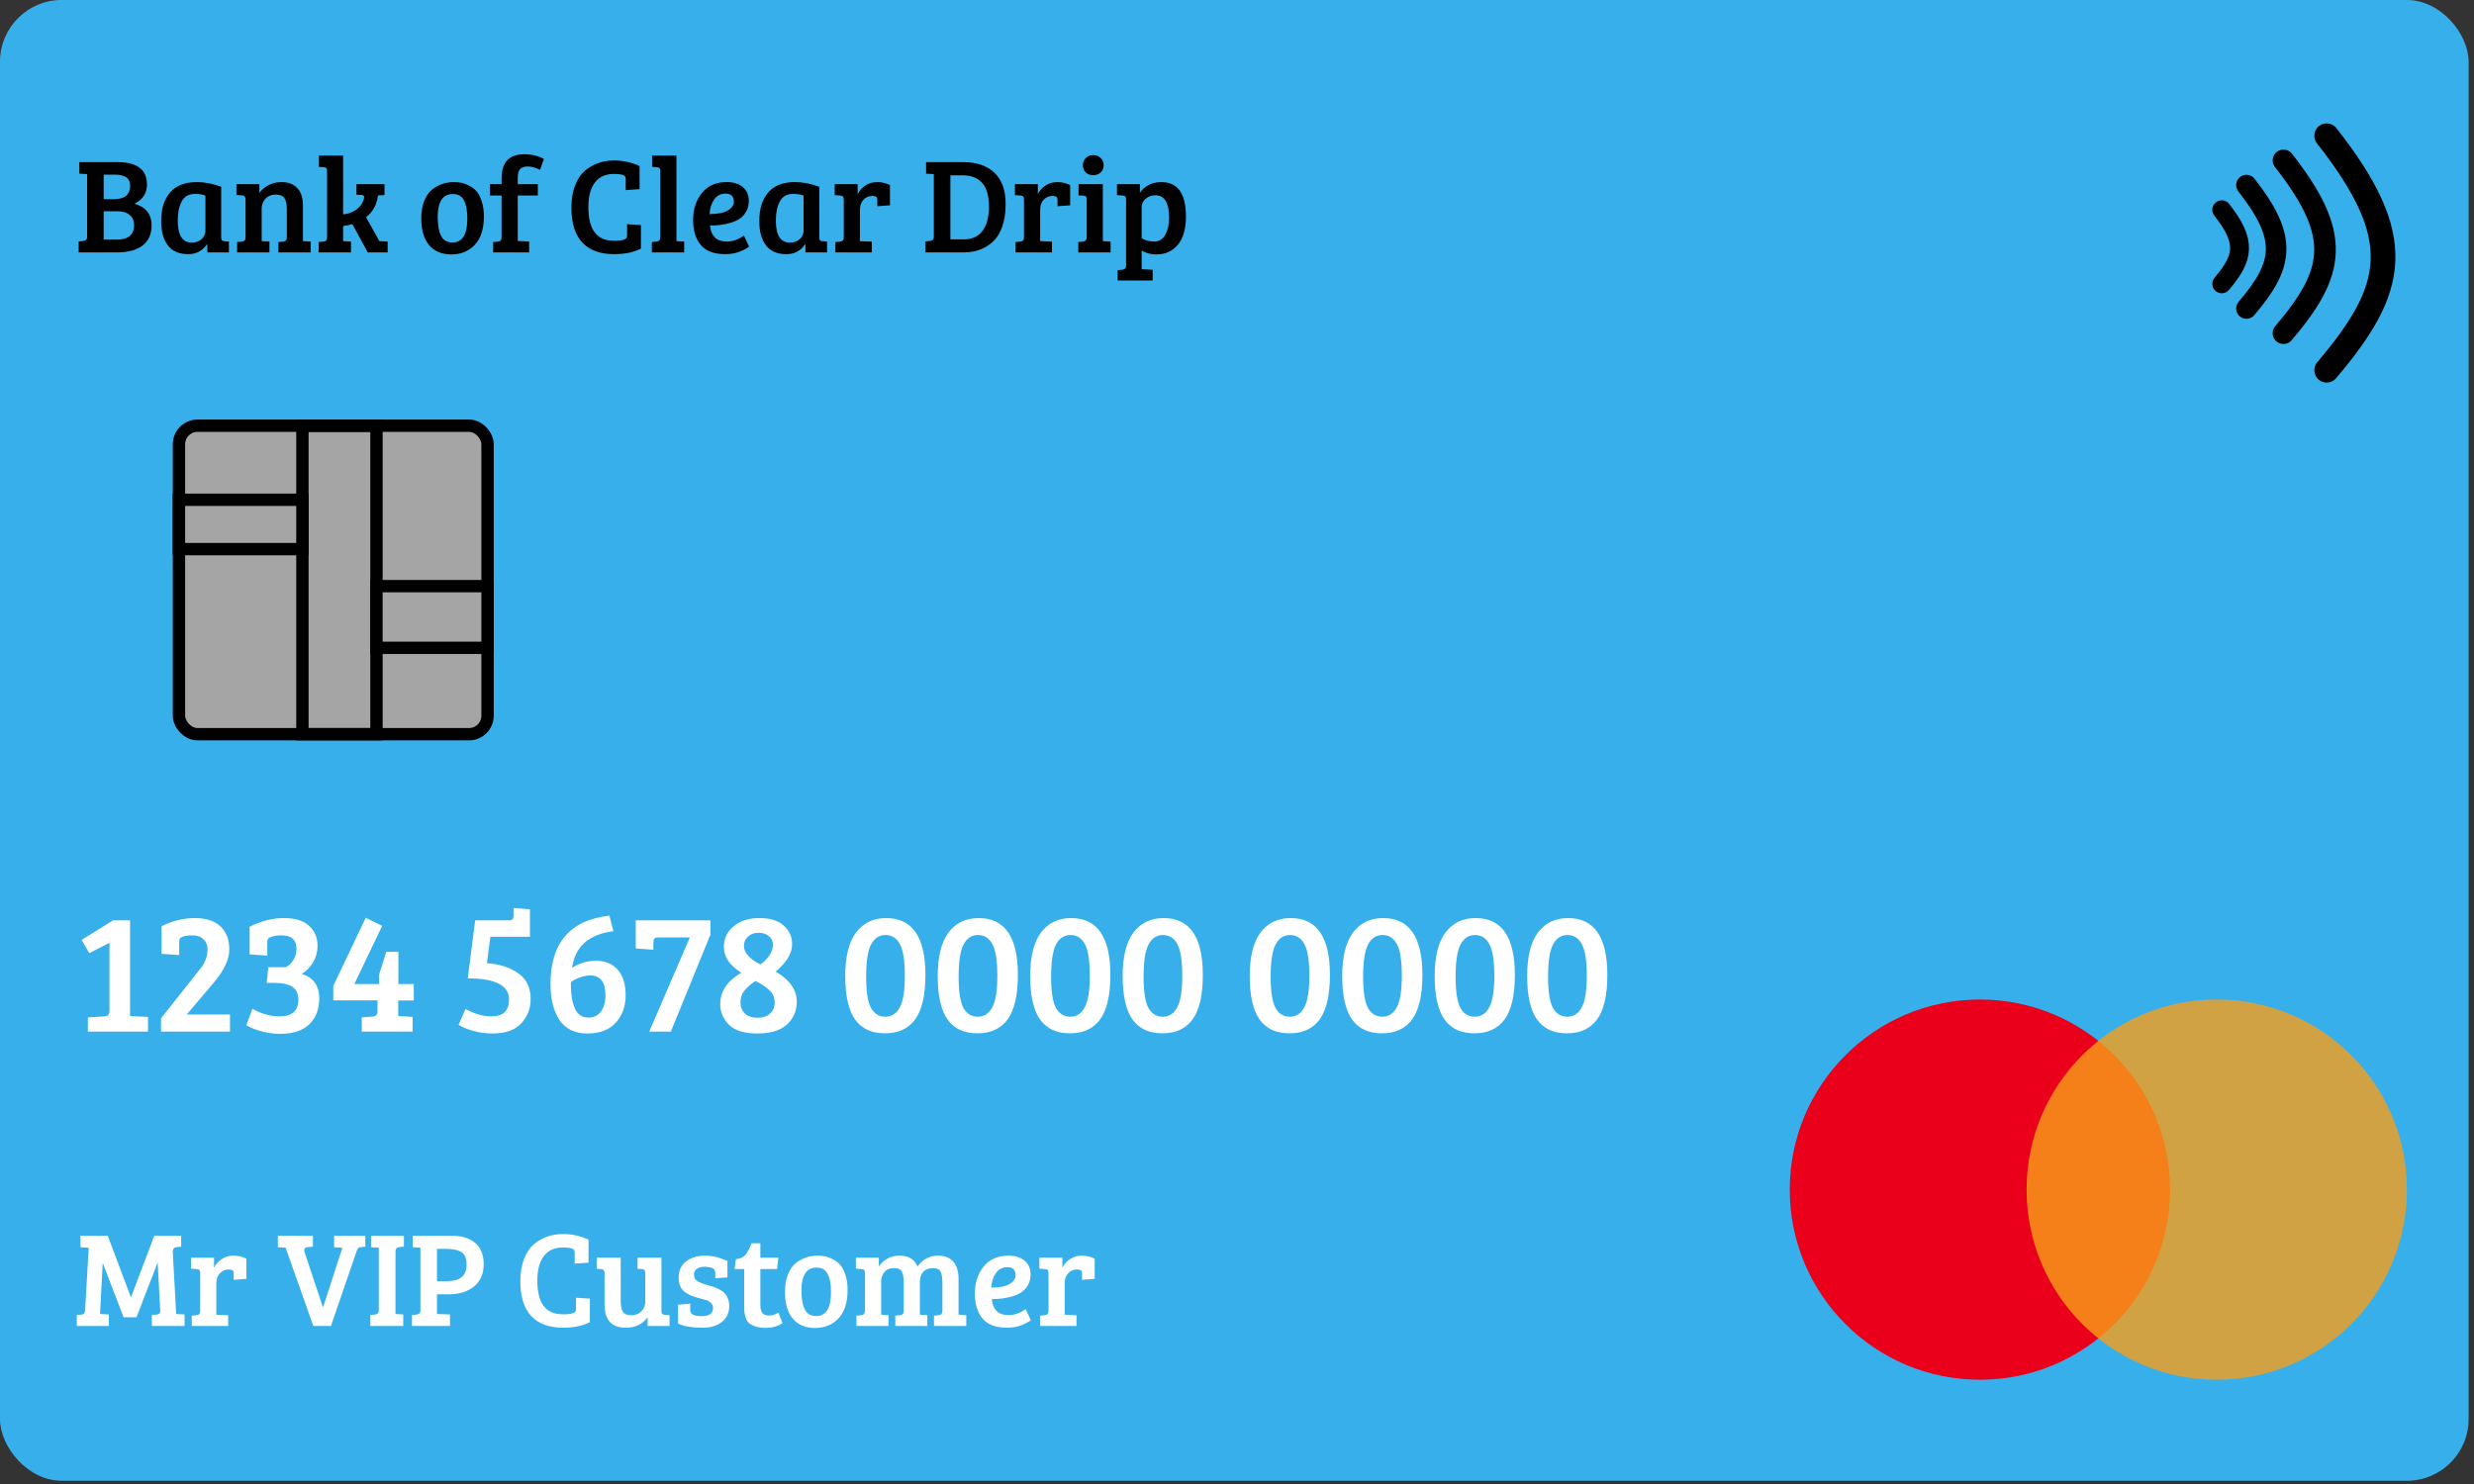 <svg width="175" height="105" viewBox="0 0 175 105" fill="none" xmlns="http://www.w3.org/2000/svg">
<rect x="0" y="0" width="175" height="105" fill="#333333" stroke="none"/>
<rect width="174.619" height="104.772" rx="4.365" fill="#37AFEB"/>
<circle cx="140.05" cy="84.172" r="13.451" fill="#EA001B"/>
<circle opacity="0.8" cx="156.803" cy="84.172" r="13.451" fill="#F79F1A"/>
<path d="M7.744 71.511V66.707L6.314 67.44L5.776 66.499L8.001 65.118H9.199V71.89L10.47 71.951V72.99H6.216V71.987L7.39 71.914C7.512 71.906 7.602 71.873 7.659 71.816C7.716 71.759 7.744 71.657 7.744 71.511ZM11.391 72.99V72.049L13.823 68.981C14.076 68.654 14.243 68.439 14.325 68.333C14.406 68.219 14.483 68.064 14.557 67.868C14.638 67.664 14.679 67.424 14.679 67.147C14.679 66.862 14.581 66.629 14.386 66.45C14.198 66.271 13.954 66.181 13.652 66.181C13.359 66.181 13.135 66.206 12.98 66.255C12.833 66.304 12.744 66.361 12.711 66.426C12.687 66.483 12.675 66.577 12.675 66.707V67.575L11.428 67.489V65.534C12.194 65.15 12.98 64.959 13.787 64.959C14.594 64.959 15.201 65.159 15.608 65.558C16.015 65.949 16.219 66.487 16.219 67.171C16.219 67.856 15.873 68.618 15.18 69.457L13.212 71.78H16.268V72.99H11.391ZM18.978 68.43H20.237C20.726 68.121 20.97 67.685 20.97 67.123C20.97 66.495 20.616 66.181 19.907 66.181C19.646 66.181 19.426 66.21 19.247 66.267C19.076 66.324 18.974 66.385 18.941 66.45C18.917 66.507 18.905 66.601 18.905 66.731V67.612L17.658 67.526V65.57C18.473 65.163 19.279 64.959 20.078 64.959C20.877 64.959 21.472 65.142 21.863 65.509C22.262 65.868 22.462 66.336 22.462 66.915C22.462 67.338 22.36 67.726 22.156 68.076C21.952 68.418 21.683 68.695 21.349 68.907C22.172 69.168 22.584 69.746 22.584 70.643C22.584 71.393 22.352 72 21.887 72.464C21.423 72.921 20.734 73.149 19.821 73.149C19.373 73.149 18.925 73.088 18.477 72.965C18.037 72.843 17.686 72.701 17.426 72.537L17.854 71.376C18.497 71.735 19.137 71.914 19.773 71.914C20.661 71.914 21.105 71.519 21.105 70.728C21.105 70.321 20.97 70.023 20.701 69.836C20.433 69.641 19.976 69.543 19.332 69.543H18.868L18.978 68.43ZM27.326 67.343H28.181V69.628H29.269V70.79H28.169V71.89L29.184 71.951V72.99H25.59V71.987L26.348 71.926C26.584 71.91 26.702 71.796 26.702 71.584V70.777H23.573V69.763L25.871 64.935L27.032 65.509L25.064 69.628H26.812V68.968L27.326 67.343ZM37.487 66.279H34.688L34.444 68.149C35.356 68.215 36.098 68.455 36.668 68.871C37.247 69.278 37.536 69.885 37.536 70.692C37.536 71.352 37.316 71.922 36.876 72.403C36.436 72.884 35.752 73.124 34.823 73.124C34.366 73.124 33.918 73.063 33.478 72.941C33.046 72.819 32.7 72.676 32.439 72.513L32.928 71.388C33.564 71.739 34.175 71.914 34.761 71.914C35.593 71.914 36.008 71.515 36.008 70.716C36.008 69.722 35.035 69.225 33.087 69.225L33.612 65.118H36.045C36.232 65.118 36.326 65.004 36.326 64.776V64.25L37.487 64.336V66.279ZM43.108 64.788L43.389 65.888C41.645 66.108 40.672 66.972 40.468 68.479C40.981 68.145 41.552 67.978 42.179 67.978C42.815 67.978 43.32 68.19 43.695 68.614C44.07 69.037 44.257 69.641 44.257 70.423C44.257 71.197 44.025 71.841 43.56 72.354C43.104 72.868 42.432 73.124 41.544 73.124C40.663 73.124 40.007 72.806 39.575 72.171C39.152 71.535 38.94 70.684 38.94 69.616C38.94 66.707 40.329 65.097 43.108 64.788ZM42.827 70.411C42.827 69.482 42.464 69.017 41.739 69.017C41.527 69.017 41.283 69.066 41.006 69.164C40.737 69.262 40.529 69.372 40.382 69.494C40.382 69.575 40.382 69.657 40.382 69.738C40.382 70.382 40.476 70.92 40.663 71.352C40.851 71.784 41.177 72 41.641 72C41.992 72 42.277 71.861 42.497 71.584C42.717 71.299 42.827 70.908 42.827 70.411ZM44.971 65.118H50.252V66.132L47.452 72.99H45.925L48.797 66.328H46.487C46.307 66.328 46.218 66.454 46.218 66.707V67.196L44.971 67.11V65.118ZM50.946 71.046C50.946 70.142 51.444 69.4 52.438 68.822C51.615 68.316 51.203 67.709 51.203 67C51.203 66.414 51.431 65.929 51.888 65.546C52.344 65.155 52.955 64.959 53.721 64.959C54.487 64.959 55.062 65.138 55.445 65.497C55.836 65.847 56.031 66.279 56.031 66.793C56.031 67.444 55.644 68.096 54.87 68.748C55.864 69.327 56.361 70.036 56.361 70.875C56.361 71.519 56.129 72.057 55.665 72.489C55.2 72.912 54.503 73.124 53.574 73.124C52.654 73.124 51.985 72.921 51.57 72.513C51.154 72.097 50.946 71.609 50.946 71.046ZM53.574 72.012C53.957 72.012 54.255 71.914 54.467 71.719C54.687 71.523 54.797 71.258 54.797 70.924C54.797 70.59 54.683 70.313 54.455 70.093C54.226 69.865 53.888 69.636 53.44 69.408C53.098 69.636 52.833 69.869 52.645 70.105C52.466 70.333 52.377 70.606 52.377 70.924C52.377 71.234 52.478 71.494 52.682 71.706C52.894 71.91 53.191 72.012 53.574 72.012ZM54.675 66.854C54.675 66.593 54.577 66.385 54.381 66.23C54.194 66.075 53.949 65.998 53.648 65.998C53.354 65.998 53.11 66.088 52.914 66.267C52.719 66.438 52.621 66.654 52.621 66.915C52.621 67.404 53.008 67.844 53.782 68.235C54.027 68.072 54.234 67.868 54.406 67.624C54.585 67.371 54.675 67.114 54.675 66.854ZM62.685 64.959C64.535 64.959 65.46 66.299 65.46 68.981C65.46 70.406 65.219 71.454 64.739 72.122C64.258 72.782 63.545 73.112 62.599 73.112C61.654 73.112 60.949 72.786 60.485 72.134C60.02 71.474 59.788 70.451 59.788 69.066C59.788 67.681 60.045 66.65 60.558 65.974C61.072 65.297 61.781 64.959 62.685 64.959ZM61.609 71.315C61.846 71.731 62.184 71.939 62.624 71.939C63.064 71.939 63.402 71.723 63.639 71.291C63.883 70.859 64.005 70.109 64.005 69.042C64.005 67.966 63.887 67.216 63.651 66.793C63.423 66.369 63.084 66.157 62.636 66.157C62.188 66.157 61.846 66.385 61.609 66.841C61.381 67.29 61.267 68.043 61.267 69.103C61.267 70.154 61.381 70.891 61.609 71.315ZM69.227 64.959C71.076 64.959 72.001 66.299 72.001 68.981C72.001 70.406 71.761 71.454 71.28 72.122C70.799 72.782 70.086 73.112 69.141 73.112C68.196 73.112 67.491 72.786 67.026 72.134C66.562 71.474 66.33 70.451 66.33 69.066C66.33 67.681 66.586 66.65 67.1 65.974C67.613 65.297 68.322 64.959 69.227 64.959ZM68.151 71.315C68.387 71.731 68.725 71.939 69.165 71.939C69.605 71.939 69.944 71.723 70.18 71.291C70.424 70.859 70.547 70.109 70.547 69.042C70.547 67.966 70.428 67.216 70.192 66.793C69.964 66.369 69.626 66.157 69.178 66.157C68.729 66.157 68.387 66.385 68.151 66.841C67.923 67.29 67.809 68.043 67.809 69.103C67.809 70.154 67.923 70.891 68.151 71.315ZM75.768 64.959C77.618 64.959 78.543 66.299 78.543 68.981C78.543 70.406 78.302 71.454 77.821 72.122C77.341 72.782 76.628 73.112 75.682 73.112C74.737 73.112 74.032 72.786 73.568 72.134C73.103 71.474 72.871 70.451 72.871 69.066C72.871 67.681 73.128 66.65 73.641 65.974C74.154 65.297 74.863 64.959 75.768 64.959ZM74.692 71.315C74.929 71.731 75.267 71.939 75.707 71.939C76.147 71.939 76.485 71.723 76.721 71.291C76.966 70.859 77.088 70.109 77.088 69.042C77.088 67.966 76.97 67.216 76.734 66.793C76.505 66.369 76.167 66.157 75.719 66.157C75.271 66.157 74.929 66.385 74.692 66.841C74.464 67.29 74.35 68.043 74.35 69.103C74.35 70.154 74.464 70.891 74.692 71.315ZM82.309 64.959C84.159 64.959 85.084 66.299 85.084 68.981C85.084 70.406 84.844 71.454 84.363 72.122C83.882 72.782 83.169 73.112 82.224 73.112C81.278 73.112 80.574 72.786 80.109 72.134C79.645 71.474 79.412 70.451 79.412 69.066C79.412 67.681 79.669 66.65 80.182 65.974C80.696 65.297 81.405 64.959 82.309 64.959ZM81.234 71.315C81.47 71.731 81.808 71.939 82.248 71.939C82.688 71.939 83.026 71.723 83.263 71.291C83.507 70.859 83.629 70.109 83.629 69.042C83.629 67.966 83.511 67.216 83.275 66.793C83.047 66.369 82.709 66.157 82.26 66.157C81.812 66.157 81.47 66.385 81.234 66.841C81.005 67.29 80.891 68.043 80.891 69.103C80.891 70.154 81.005 70.891 81.234 71.315ZM91.298 64.959C93.148 64.959 94.073 66.299 94.073 68.981C94.073 70.406 93.832 71.454 93.351 72.122C92.871 72.782 92.157 73.112 91.212 73.112C90.267 73.112 89.562 72.786 89.098 72.134C88.633 71.474 88.401 70.451 88.401 69.066C88.401 67.681 88.657 66.65 89.171 65.974C89.684 65.297 90.393 64.959 91.298 64.959ZM90.222 71.315C90.458 71.731 90.797 71.939 91.237 71.939C91.677 71.939 92.015 71.723 92.251 71.291C92.496 70.859 92.618 70.109 92.618 69.042C92.618 67.966 92.5 67.216 92.263 66.793C92.035 66.369 91.697 66.157 91.249 66.157C90.801 66.157 90.458 66.385 90.222 66.841C89.994 67.29 89.88 68.043 89.88 69.103C89.88 70.154 89.994 70.891 90.222 71.315ZM97.839 64.959C99.689 64.959 100.614 66.299 100.614 68.981C100.614 70.406 100.373 71.454 99.893 72.122C99.412 72.782 98.699 73.112 97.754 73.112C96.808 73.112 96.103 72.786 95.639 72.134C95.174 71.474 94.942 70.451 94.942 69.066C94.942 67.681 95.199 66.65 95.712 65.974C96.226 65.297 96.935 64.959 97.839 64.959ZM96.763 71.315C97 71.731 97.338 71.939 97.778 71.939C98.218 71.939 98.556 71.723 98.793 71.291C99.037 70.859 99.159 70.109 99.159 69.042C99.159 67.966 99.041 67.216 98.805 66.793C98.577 66.369 98.239 66.157 97.79 66.157C97.342 66.157 97 66.385 96.763 66.841C96.535 67.29 96.421 68.043 96.421 69.103C96.421 70.154 96.535 70.891 96.763 71.315ZM104.381 64.959C106.23 64.959 107.155 66.299 107.155 68.981C107.155 70.406 106.915 71.454 106.434 72.122C105.953 72.782 105.24 73.112 104.295 73.112C103.35 73.112 102.645 72.786 102.18 72.134C101.716 71.474 101.484 70.451 101.484 69.066C101.484 67.681 101.74 66.65 102.254 65.974C102.767 65.297 103.476 64.959 104.381 64.959ZM103.305 71.315C103.541 71.731 103.879 71.939 104.319 71.939C104.76 71.939 105.098 71.723 105.334 71.291C105.578 70.859 105.701 70.109 105.701 69.042C105.701 67.966 105.583 67.216 105.346 66.793C105.118 66.369 104.78 66.157 104.332 66.157C103.884 66.157 103.541 66.385 103.305 66.841C103.077 67.29 102.963 68.043 102.963 69.103C102.963 70.154 103.077 70.891 103.305 71.315ZM110.922 64.959C112.772 64.959 113.697 66.299 113.697 68.981C113.697 70.406 113.456 71.454 112.976 72.122C112.495 72.782 111.782 73.112 110.836 73.112C109.891 73.112 109.186 72.786 108.722 72.134C108.257 71.474 108.025 70.451 108.025 69.066C108.025 67.681 108.282 66.65 108.795 65.974C109.309 65.297 110.017 64.959 110.922 64.959ZM109.846 71.315C110.083 71.731 110.421 71.939 110.861 71.939C111.301 71.939 111.639 71.723 111.875 71.291C112.12 70.859 112.242 70.109 112.242 69.042C112.242 67.966 112.124 67.216 111.888 66.793C111.659 66.369 111.321 66.157 110.873 66.157C110.425 66.157 110.083 66.385 109.846 66.841C109.618 67.29 109.504 68.043 109.504 69.103C109.504 70.154 109.618 70.891 109.846 71.315Z" fill="white"/>
<path d="M7.62 87.431L9.253 91.772H9.272L10.915 87.431H12.816V88.209L12.499 88.237C12.307 88.257 12.214 88.369 12.221 88.574L12.461 92.972L13.056 93.001V93.817H10.742V93.04L11.088 93.011C11.26 92.998 11.344 92.915 11.337 92.761L11.155 89.371H11.136L9.656 93.203H8.744L7.284 89.409H7.265L7.073 92.972L7.697 93.001V93.817H5.431V93.04L5.776 93.011C5.924 92.998 6.004 92.911 6.017 92.751L6.276 88.285L5.69 88.247V87.431H7.62ZM14.161 92.742V90.081C14.161 89.979 14.141 89.909 14.103 89.87C14.071 89.825 14.01 89.8 13.921 89.793L13.517 89.764V88.987H15.14V89.707C15.255 89.457 15.435 89.252 15.678 89.092C15.921 88.926 16.2 88.843 16.514 88.843C16.834 88.843 17.138 88.913 17.426 89.054V90.485L16.533 90.552V90.11C16.533 89.982 16.501 89.902 16.437 89.87C16.366 89.838 16.28 89.822 16.177 89.822C15.921 89.822 15.71 89.915 15.544 90.101C15.383 90.28 15.303 90.51 15.303 90.792V93.02L16.139 93.059V93.817H13.565V93.088L13.882 93.059C13.978 93.046 14.049 93.02 14.093 92.982C14.138 92.937 14.161 92.857 14.161 92.742ZM21.538 88.574L22.825 92.444H22.872L24.217 88.285L23.631 88.247V87.431H25.84V88.209L25.523 88.237C25.44 88.244 25.379 88.269 25.341 88.314C25.302 88.353 25.264 88.423 25.226 88.525L23.41 93.817H22.162L20.203 88.276L19.655 88.247V87.431H22.133V88.209L21.816 88.237C21.618 88.25 21.518 88.327 21.518 88.468C21.518 88.5 21.525 88.535 21.538 88.574ZM26.794 92.694V88.276L26.246 88.247V87.431H28.571V88.209L28.254 88.237C28.068 88.257 27.975 88.359 27.975 88.545V92.972L28.523 93.001V93.817H26.198V93.04L26.515 93.011C26.611 92.998 26.682 92.972 26.727 92.934C26.771 92.889 26.794 92.809 26.794 92.694ZM29.143 93.817V93.04L29.46 93.011C29.646 92.991 29.739 92.902 29.739 92.742V88.276L29.191 88.247V87.431H31.938C32.655 87.431 33.212 87.6 33.609 87.94C34.013 88.273 34.214 88.775 34.214 89.448C34.214 90.12 33.987 90.645 33.532 91.023C33.078 91.394 32.476 91.58 31.727 91.58H30.91V92.972L31.832 93.001V93.817H29.143ZM30.91 90.648H31.602C32.537 90.648 33.004 90.267 33.004 89.505C33.004 89.044 32.883 88.74 32.639 88.593C32.402 88.439 32.021 88.362 31.496 88.362H30.91V90.648ZM40.611 88.449C40.541 88.327 40.278 88.266 39.824 88.266C39.228 88.266 38.777 88.468 38.469 88.871C38.162 89.275 38.008 89.857 38.008 90.619C38.008 92.201 38.601 92.991 39.785 92.991C39.804 92.991 39.888 92.991 40.035 92.991C40.188 92.991 40.333 92.972 40.467 92.934C40.601 92.889 40.681 92.844 40.707 92.799C40.733 92.754 40.745 92.684 40.745 92.588V91.82L41.725 91.887V93.549C41.226 93.811 40.592 93.942 39.824 93.942C38.844 93.942 38.095 93.667 37.576 93.116C37.064 92.566 36.808 91.746 36.808 90.658C36.808 90.056 36.894 89.531 37.067 89.083C37.24 88.634 37.474 88.285 37.768 88.036C38.344 87.555 39.03 87.315 39.824 87.315C40.464 87.315 41.066 87.447 41.629 87.709V89.342L40.649 89.409V88.66C40.649 88.564 40.637 88.493 40.611 88.449ZM47.364 93.059V93.817H45.809V93.193C45.456 93.692 44.938 93.942 44.253 93.942C43.26 93.942 42.764 93.388 42.764 92.281V90.062C42.764 89.889 42.684 89.8 42.524 89.793L42.217 89.774V88.987H43.907V92.031C43.907 92.37 43.955 92.626 44.051 92.799C44.147 92.972 44.346 93.059 44.646 93.059C44.947 93.059 45.187 92.966 45.367 92.78C45.552 92.594 45.645 92.37 45.645 92.108V90.081C45.645 89.979 45.626 89.909 45.588 89.87C45.556 89.825 45.495 89.8 45.405 89.793L45.098 89.774V88.987H46.788V92.751C46.788 92.854 46.804 92.924 46.836 92.963C46.868 92.995 46.932 93.017 47.028 93.03L47.364 93.059ZM50.371 89.716C50.217 89.659 50.032 89.63 49.814 89.63C49.596 89.63 49.42 89.681 49.286 89.784C49.158 89.88 49.094 90.001 49.094 90.149C49.094 90.29 49.116 90.401 49.161 90.485C49.212 90.562 49.289 90.629 49.391 90.686C49.551 90.77 49.743 90.843 49.968 90.907C50.192 90.965 50.358 91.013 50.467 91.051C50.576 91.083 50.71 91.141 50.87 91.224C51.037 91.308 51.162 91.397 51.245 91.493C51.469 91.73 51.581 92.034 51.581 92.406C51.581 92.886 51.405 93.263 51.053 93.539C50.707 93.808 50.265 93.942 49.727 93.942C48.946 93.942 48.357 93.843 47.96 93.644V92.309L48.825 92.242V92.703C48.825 92.985 49.094 93.126 49.631 93.126C50.169 93.126 50.438 92.931 50.438 92.54C50.438 92.399 50.39 92.284 50.294 92.194C50.205 92.105 50.115 92.044 50.025 92.012C49.935 91.98 49.827 91.948 49.699 91.916C49.577 91.884 49.455 91.852 49.334 91.82C49.218 91.788 49.09 91.746 48.95 91.695C48.815 91.637 48.665 91.557 48.498 91.455C48.172 91.243 48.008 90.891 48.008 90.398C48.008 89.899 48.184 89.515 48.537 89.246C48.889 88.977 49.331 88.843 49.862 88.843C50.4 88.843 50.931 88.971 51.456 89.227V90.379L50.592 90.446V90.043C50.592 89.883 50.518 89.774 50.371 89.716ZM53.16 87.969H53.784V88.987H55.062L54.966 89.793H53.784V92.319C53.784 92.601 53.836 92.799 53.938 92.915C54.04 93.023 54.197 93.078 54.408 93.078C54.626 93.078 54.844 93.011 55.062 92.876L55.35 93.616C55.03 93.84 54.623 93.952 54.13 93.952C53.842 93.952 53.599 93.913 53.4 93.837C53.202 93.766 53.054 93.686 52.958 93.597C52.862 93.507 52.789 93.376 52.737 93.203C52.686 93.03 52.657 92.895 52.651 92.799C52.645 92.697 52.641 92.55 52.641 92.358V89.793H51.959L52.056 89.092C52.356 89.067 52.584 88.961 52.737 88.775C52.891 88.583 53.032 88.314 53.16 87.969ZM57.736 93.116C58.434 93.116 58.782 92.553 58.782 91.426C58.782 90.856 58.702 90.424 58.542 90.129C58.389 89.835 58.126 89.688 57.755 89.688C57.39 89.688 57.121 89.829 56.948 90.11C56.775 90.392 56.689 90.776 56.689 91.263C56.689 92.165 56.855 92.732 57.188 92.963C57.335 93.065 57.518 93.116 57.736 93.116ZM55.527 91.397C55.527 90.923 55.597 90.514 55.738 90.168C55.879 89.816 56.068 89.547 56.305 89.361C56.759 89.015 57.262 88.843 57.812 88.843C58.197 88.843 58.52 88.906 58.782 89.035C59.051 89.156 59.259 89.3 59.407 89.467C59.56 89.627 59.688 89.864 59.791 90.177C59.9 90.485 59.954 90.85 59.954 91.272C59.954 92.156 59.74 92.825 59.311 93.28C58.882 93.734 58.331 93.961 57.659 93.961C56.993 93.961 56.471 93.747 56.093 93.318C55.715 92.883 55.527 92.242 55.527 91.397ZM60.543 89.764V88.987H62.166V89.611C62.525 89.099 63.014 88.843 63.636 88.843C64.263 88.843 64.686 89.099 64.903 89.611C65.262 89.099 65.749 88.843 66.363 88.843C66.824 88.843 67.18 88.983 67.429 89.265C67.679 89.54 67.804 89.957 67.804 90.514V93.02L68.351 93.049V93.817H66.065V93.088L66.382 93.059C66.478 93.046 66.546 93.02 66.584 92.982C66.629 92.937 66.654 92.86 66.661 92.751V90.763C66.661 90.411 66.619 90.152 66.536 89.985C66.459 89.812 66.273 89.726 65.979 89.726C65.684 89.726 65.457 89.816 65.297 89.995C65.143 90.174 65.067 90.414 65.067 90.715V93.02L65.595 93.049V93.817H63.328V93.088L63.645 93.059C63.741 93.046 63.812 93.02 63.856 92.982C63.901 92.937 63.924 92.857 63.924 92.742V90.763C63.924 90.411 63.882 90.152 63.799 89.985C63.722 89.812 63.533 89.726 63.232 89.726C62.938 89.726 62.714 89.819 62.56 90.005C62.406 90.19 62.329 90.421 62.329 90.696V93.02L62.848 93.049V93.817H60.581V93.088L60.898 93.059C60.994 93.046 61.065 93.02 61.11 92.982C61.154 92.937 61.177 92.857 61.177 92.742H61.187V90.091C61.187 89.982 61.167 89.909 61.129 89.87C61.097 89.825 61.036 89.8 60.946 89.793L60.543 89.764ZM71.33 88.843C71.811 88.843 72.192 88.961 72.473 89.198C72.755 89.428 72.896 89.755 72.896 90.177C72.896 90.459 72.835 90.709 72.713 90.927C72.592 91.138 72.441 91.304 72.262 91.426C72.083 91.548 71.865 91.647 71.609 91.724C71.18 91.852 70.697 91.916 70.159 91.916C70.178 92.255 70.284 92.53 70.476 92.742C70.668 92.947 70.962 93.049 71.359 93.049C71.756 93.049 72.153 92.908 72.55 92.626L72.915 93.404C72.787 93.52 72.569 93.638 72.262 93.76C71.961 93.881 71.615 93.942 71.225 93.942C70.444 93.942 69.871 93.728 69.506 93.299C69.141 92.863 68.958 92.268 68.958 91.512C68.958 90.757 69.166 90.123 69.582 89.611C69.999 89.099 70.581 88.843 71.33 88.843ZM70.889 91.042C71.126 90.997 71.343 90.904 71.542 90.763C71.74 90.616 71.84 90.443 71.84 90.245C71.84 89.854 71.647 89.659 71.263 89.659C70.905 89.659 70.629 89.803 70.437 90.091C70.245 90.373 70.139 90.712 70.12 91.109C70.402 91.103 70.658 91.08 70.889 91.042ZM74.167 92.742V90.081C74.167 89.979 74.148 89.909 74.11 89.87C74.078 89.825 74.017 89.8 73.927 89.793L73.524 89.764V88.987H75.147V89.707C75.262 89.457 75.441 89.252 75.685 89.092C75.928 88.926 76.207 88.843 76.52 88.843C76.84 88.843 77.144 88.913 77.433 89.054V90.485L76.539 90.552V90.11C76.539 89.982 76.507 89.902 76.443 89.87C76.373 89.838 76.287 89.822 76.184 89.822C75.928 89.822 75.717 89.915 75.55 90.101C75.39 90.28 75.31 90.51 75.31 90.792V93.02L76.146 93.059V93.817H73.572V93.088L73.889 93.059C73.985 93.046 74.055 93.02 74.1 92.982C74.145 92.937 74.167 92.857 74.167 92.742Z" fill="white"/>
<path d="M5.613 11.471H8.321C9.704 11.471 10.396 12.006 10.396 13.075C10.396 13.664 10.101 14.112 9.512 14.42C9.89 14.516 10.185 14.692 10.396 14.948C10.614 15.204 10.723 15.537 10.723 15.947C10.723 16.568 10.511 17.042 10.089 17.368C9.672 17.695 9.064 17.858 8.264 17.858H5.565V17.08L5.882 17.051C6.068 17.032 6.161 16.942 6.161 16.782V12.316L5.613 12.288V11.471ZM7.332 14.948V16.955H8.235C9.067 16.955 9.484 16.616 9.484 15.937C9.484 15.617 9.378 15.374 9.167 15.207C8.962 15.034 8.667 14.948 8.283 14.948H7.332ZM7.332 12.355V14.093H8.043C8.44 14.093 8.731 14.013 8.917 13.853C9.109 13.687 9.205 13.456 9.205 13.162C9.205 12.867 9.109 12.659 8.917 12.537C8.731 12.416 8.462 12.355 8.11 12.355H7.332ZM15.645 13.219V16.792C15.645 16.894 15.661 16.965 15.693 17.003C15.732 17.042 15.796 17.064 15.885 17.07L16.193 17.09V17.858H14.666V17.301L14.637 17.291C14.317 17.752 13.878 17.983 13.321 17.983C12.668 17.983 12.184 17.775 11.871 17.358C11.557 16.942 11.4 16.372 11.4 15.649C11.4 14.778 11.611 14.1 12.034 13.613C12.457 13.126 13.091 12.883 13.936 12.883C14.48 12.883 15.05 12.995 15.645 13.219ZM14.531 16.331V13.843C14.352 13.76 14.105 13.719 13.792 13.719C13.363 13.719 13.052 13.891 12.86 14.237C12.668 14.583 12.572 15.041 12.572 15.611C12.572 16.648 12.905 17.166 13.571 17.166C13.852 17.166 14.083 17.083 14.262 16.917C14.441 16.744 14.531 16.549 14.531 16.331ZM16.724 13.795V13.027H18.348V13.651C18.514 13.414 18.735 13.229 19.01 13.094C19.286 12.953 19.583 12.883 19.904 12.883C20.39 12.883 20.765 13.024 21.027 13.306C21.296 13.581 21.43 13.997 21.43 14.554V17.061L21.978 17.09V17.858H19.692V17.128L20.009 17.099C20.105 17.086 20.176 17.061 20.22 17.022C20.265 16.977 20.288 16.898 20.288 16.782V14.804C20.288 14.452 20.233 14.192 20.124 14.026C20.015 13.853 19.807 13.767 19.5 13.767C19.199 13.767 18.959 13.863 18.78 14.055C18.601 14.247 18.511 14.474 18.511 14.737V17.061L19.058 17.09V17.858H16.773V17.128L17.09 17.099C17.186 17.086 17.256 17.061 17.301 17.022C17.346 16.977 17.368 16.898 17.368 16.782V14.122C17.368 13.93 17.288 13.831 17.128 13.824L16.724 13.795ZM23.136 16.782V12.105C23.136 12.003 23.117 11.932 23.079 11.894C23.047 11.855 22.986 11.833 22.896 11.827L22.56 11.807V11.01H24.27V15.169C24.622 15.137 24.929 15.028 25.192 14.842C25.454 14.657 25.633 14.413 25.729 14.112C25.749 14.048 25.758 13.997 25.758 13.959C25.758 13.85 25.697 13.795 25.576 13.795L25.211 13.776V13.027H27.199V13.805L26.738 13.824C26.655 14.477 26.373 14.993 25.893 15.37L26.834 17.061L27.42 17.09V17.858H26.017L24.923 15.86C24.711 15.918 24.494 15.963 24.27 15.995V17.061H24.279L24.827 17.09V17.858H22.541V17.128L22.858 17.099C22.954 17.086 23.024 17.061 23.069 17.022C23.114 16.977 23.136 16.898 23.136 16.782ZM32.009 17.157C32.707 17.157 33.056 16.593 33.056 15.466C33.056 14.897 32.976 14.464 32.816 14.17C32.662 13.875 32.4 13.728 32.028 13.728C31.663 13.728 31.394 13.869 31.222 14.151C31.049 14.432 30.962 14.817 30.962 15.303C30.962 16.206 31.129 16.773 31.462 17.003C31.609 17.106 31.791 17.157 32.009 17.157ZM29.8 15.438C29.8 14.964 29.871 14.554 30.011 14.208C30.152 13.856 30.341 13.587 30.578 13.402C31.033 13.056 31.535 12.883 32.086 12.883C32.47 12.883 32.793 12.947 33.056 13.075C33.325 13.197 33.533 13.341 33.68 13.507C33.834 13.667 33.962 13.904 34.064 14.218C34.173 14.525 34.228 14.89 34.228 15.313C34.228 16.196 34.013 16.866 33.584 17.32C33.155 17.775 32.605 18.002 31.932 18.002C31.266 18.002 30.745 17.788 30.367 17.358C29.989 16.923 29.8 16.283 29.8 15.438ZM35.479 16.782V13.834H34.653V13.027H35.479V12.662C35.479 12.035 35.623 11.583 35.911 11.308C36.18 11.045 36.574 10.914 37.093 10.914C37.611 10.914 38.072 11.026 38.476 11.25L38.197 12.019C37.89 11.859 37.602 11.778 37.333 11.778C37.064 11.778 36.878 11.846 36.776 11.98C36.673 12.108 36.622 12.307 36.622 12.576V13.027H38.044V13.834H36.622V17.051L37.429 17.09V17.858H34.884V17.128L35.201 17.099C35.297 17.086 35.367 17.061 35.412 17.022C35.457 16.977 35.479 16.898 35.479 16.782ZM44.222 12.489C44.151 12.368 43.889 12.307 43.434 12.307C42.839 12.307 42.388 12.508 42.08 12.912C41.773 13.315 41.619 13.898 41.619 14.66C41.619 16.241 42.212 17.032 43.396 17.032C43.415 17.032 43.498 17.032 43.646 17.032C43.799 17.032 43.943 17.013 44.078 16.974C44.212 16.93 44.292 16.885 44.318 16.84C44.344 16.795 44.356 16.725 44.356 16.629V15.86L45.336 15.928V17.589C44.837 17.852 44.203 17.983 43.434 17.983C42.455 17.983 41.706 17.707 41.187 17.157C40.675 16.606 40.419 15.787 40.419 14.698C40.419 14.096 40.505 13.571 40.678 13.123C40.851 12.675 41.085 12.326 41.379 12.076C41.955 11.596 42.641 11.356 43.434 11.356C44.075 11.356 44.676 11.487 45.24 11.75V13.382L44.26 13.45V12.7C44.26 12.604 44.248 12.534 44.222 12.489ZM47.848 11.01V17.061L48.395 17.09V17.858H46.11V17.128L46.427 17.099C46.612 17.08 46.705 16.977 46.705 16.792V12.057C46.705 11.916 46.625 11.839 46.465 11.827L46.129 11.807V11.01H47.848ZM51.4 12.883C51.88 12.883 52.261 13.002 52.543 13.238C52.825 13.469 52.966 13.795 52.966 14.218C52.966 14.5 52.905 14.749 52.783 14.967C52.661 15.178 52.511 15.345 52.332 15.466C52.153 15.588 51.935 15.687 51.679 15.764C51.25 15.892 50.766 15.956 50.228 15.956C50.248 16.296 50.353 16.571 50.545 16.782C50.737 16.987 51.032 17.09 51.429 17.09C51.826 17.09 52.223 16.949 52.62 16.667L52.985 17.445C52.857 17.56 52.639 17.679 52.332 17.8C52.031 17.922 51.685 17.983 51.294 17.983C50.513 17.983 49.94 17.768 49.575 17.339C49.21 16.904 49.028 16.308 49.028 15.553C49.028 14.797 49.236 14.164 49.652 13.651C50.068 13.139 50.651 12.883 51.4 12.883ZM50.958 15.082C51.195 15.037 51.413 14.945 51.611 14.804C51.81 14.657 51.909 14.484 51.909 14.285C51.909 13.895 51.717 13.699 51.333 13.699C50.974 13.699 50.699 13.843 50.507 14.132C50.315 14.413 50.209 14.753 50.19 15.15C50.472 15.143 50.728 15.121 50.958 15.082ZM57.954 13.219V16.792C57.954 16.894 57.97 16.965 58.002 17.003C58.04 17.042 58.104 17.064 58.194 17.07L58.501 17.09V17.858H56.974V17.301L56.945 17.291C56.625 17.752 56.187 17.983 55.63 17.983C54.977 17.983 54.493 17.775 54.179 17.358C53.866 16.942 53.709 16.372 53.709 15.649C53.709 14.778 53.92 14.1 54.343 13.613C54.765 13.126 55.399 12.883 56.244 12.883C56.788 12.883 57.358 12.995 57.954 13.219ZM56.84 16.331V13.843C56.66 13.76 56.414 13.719 56.1 13.719C55.671 13.719 55.361 13.891 55.169 14.237C54.977 14.583 54.88 15.041 54.88 15.611C54.88 16.648 55.213 17.166 55.879 17.166C56.161 17.166 56.392 17.083 56.571 16.917C56.75 16.744 56.84 16.549 56.84 16.331ZM59.686 16.782V14.122C59.686 14.02 59.667 13.949 59.629 13.911C59.596 13.866 59.536 13.84 59.446 13.834L59.043 13.805V13.027H60.666V13.747C60.781 13.498 60.96 13.293 61.204 13.133C61.447 12.966 61.725 12.883 62.039 12.883C62.359 12.883 62.663 12.953 62.952 13.094V14.525L62.058 14.592V14.151C62.058 14.023 62.026 13.943 61.962 13.911C61.892 13.879 61.805 13.863 61.703 13.863C61.447 13.863 61.236 13.956 61.069 14.141C60.909 14.32 60.829 14.551 60.829 14.833V17.061L61.665 17.099V17.858H59.091V17.128L59.408 17.099C59.504 17.086 59.574 17.061 59.619 17.022C59.664 16.977 59.686 16.898 59.686 16.782ZM65.459 17.858V17.08L65.776 17.051C65.962 17.032 66.055 16.942 66.055 16.782V12.316L65.507 12.288V11.471H68.139C69.08 11.471 69.813 11.721 70.338 12.22C70.87 12.72 71.135 13.459 71.135 14.439C71.135 15.047 71.055 15.579 70.895 16.033C70.735 16.481 70.517 16.834 70.242 17.09C69.691 17.602 69.006 17.858 68.187 17.858H65.459ZM67.226 12.403V16.936H68.206C68.757 16.936 69.186 16.737 69.493 16.34C69.8 15.944 69.954 15.367 69.954 14.612C69.954 13.139 69.33 12.403 68.081 12.403H67.226ZM72.432 16.782V14.122C72.432 14.02 72.413 13.949 72.374 13.911C72.343 13.866 72.282 13.84 72.192 13.834L71.789 13.805V13.027H73.412V13.747C73.527 13.498 73.706 13.293 73.95 13.133C74.193 12.966 74.471 12.883 74.785 12.883C75.105 12.883 75.409 12.953 75.698 13.094V14.525L74.804 14.592V14.151C74.804 14.023 74.772 13.943 74.708 13.911C74.638 13.879 74.551 13.863 74.449 13.863C74.193 13.863 73.982 13.956 73.815 14.141C73.655 14.32 73.575 14.551 73.575 14.833V17.061L74.411 17.099V17.858H71.837V17.128L72.154 17.099C72.25 17.086 72.32 17.061 72.365 17.022C72.41 16.977 72.432 16.898 72.432 16.782ZM78.011 13.027V17.061L78.559 17.09V17.858H76.273V17.128L76.59 17.099C76.775 17.08 76.868 16.977 76.868 16.792V14.122C76.868 14.013 76.849 13.94 76.811 13.901C76.779 13.863 76.718 13.843 76.628 13.843L76.292 13.824V13.027H78.011ZM76.801 12.201C76.667 12.067 76.6 11.897 76.6 11.692C76.6 11.487 76.667 11.318 76.801 11.183C76.936 11.042 77.112 10.972 77.329 10.972C77.547 10.972 77.723 11.042 77.858 11.183C77.999 11.318 78.069 11.487 78.069 11.692C78.069 11.897 77.999 12.067 77.858 12.201C77.723 12.329 77.547 12.393 77.329 12.393C77.112 12.393 76.936 12.329 76.801 12.201ZM79.653 18.77V14.122C79.653 14.013 79.633 13.94 79.595 13.901C79.563 13.856 79.502 13.834 79.412 13.834L79.009 13.805V13.027H80.632V13.651C80.735 13.459 80.92 13.283 81.189 13.123C81.458 12.963 81.778 12.883 82.15 12.883C83.308 12.883 83.888 13.696 83.888 15.322C83.888 16.187 83.699 16.849 83.321 17.311C82.944 17.771 82.431 18.002 81.785 18.002C81.4 18.002 81.058 17.909 80.757 17.724V19.049L81.535 19.087V19.846H79.057V19.116L79.374 19.087C79.47 19.074 79.54 19.046 79.585 19.001C79.63 18.962 79.653 18.886 79.653 18.77ZM82.697 15.418C82.697 14.349 82.374 13.815 81.727 13.815C81.458 13.815 81.228 13.898 81.036 14.064C80.85 14.224 80.757 14.416 80.757 14.64V16.849C81 17.01 81.295 17.09 81.641 17.09C81.993 17.09 82.255 16.93 82.428 16.609C82.607 16.289 82.697 15.892 82.697 15.418Z" fill="black"/>
<path d="M164.579 9.604C170.261 16.839 169.518 20.372 164.579 26.193" stroke="black" stroke-width="1.746" stroke-linecap="round"/>
<path d="M161.523 11.35C165.71 16.682 165.162 19.285 161.523 23.574" stroke="black" stroke-width="1.528" stroke-linecap="round"/>
<path d="M158.904 13.096C161.894 16.904 161.503 18.764 158.904 21.827" stroke="black" stroke-width="1.455" stroke-linecap="round"/>
<path d="M157.157 14.842C158.952 17.127 158.717 18.243 157.157 20.081" stroke="black" stroke-width="1.336" stroke-linecap="round"/>
<rect x="12.66" y="30.122" width="21.827" height="21.827" rx="1.31" fill="#A5A5A5" stroke="black" stroke-width="0.873"/>
<rect x="21.391" y="30.122" width="5.239" height="21.827" stroke="black" stroke-width="0.873"/>
<rect x="12.66" y="35.36" width="8.731" height="3.492" fill="#A5A5A5" stroke="black" stroke-width="0.873"/>
<rect x="26.629" y="41.472" width="7.858" height="4.365" fill="#A5A5A5" stroke="black" stroke-width="0.873"/>
</svg>
